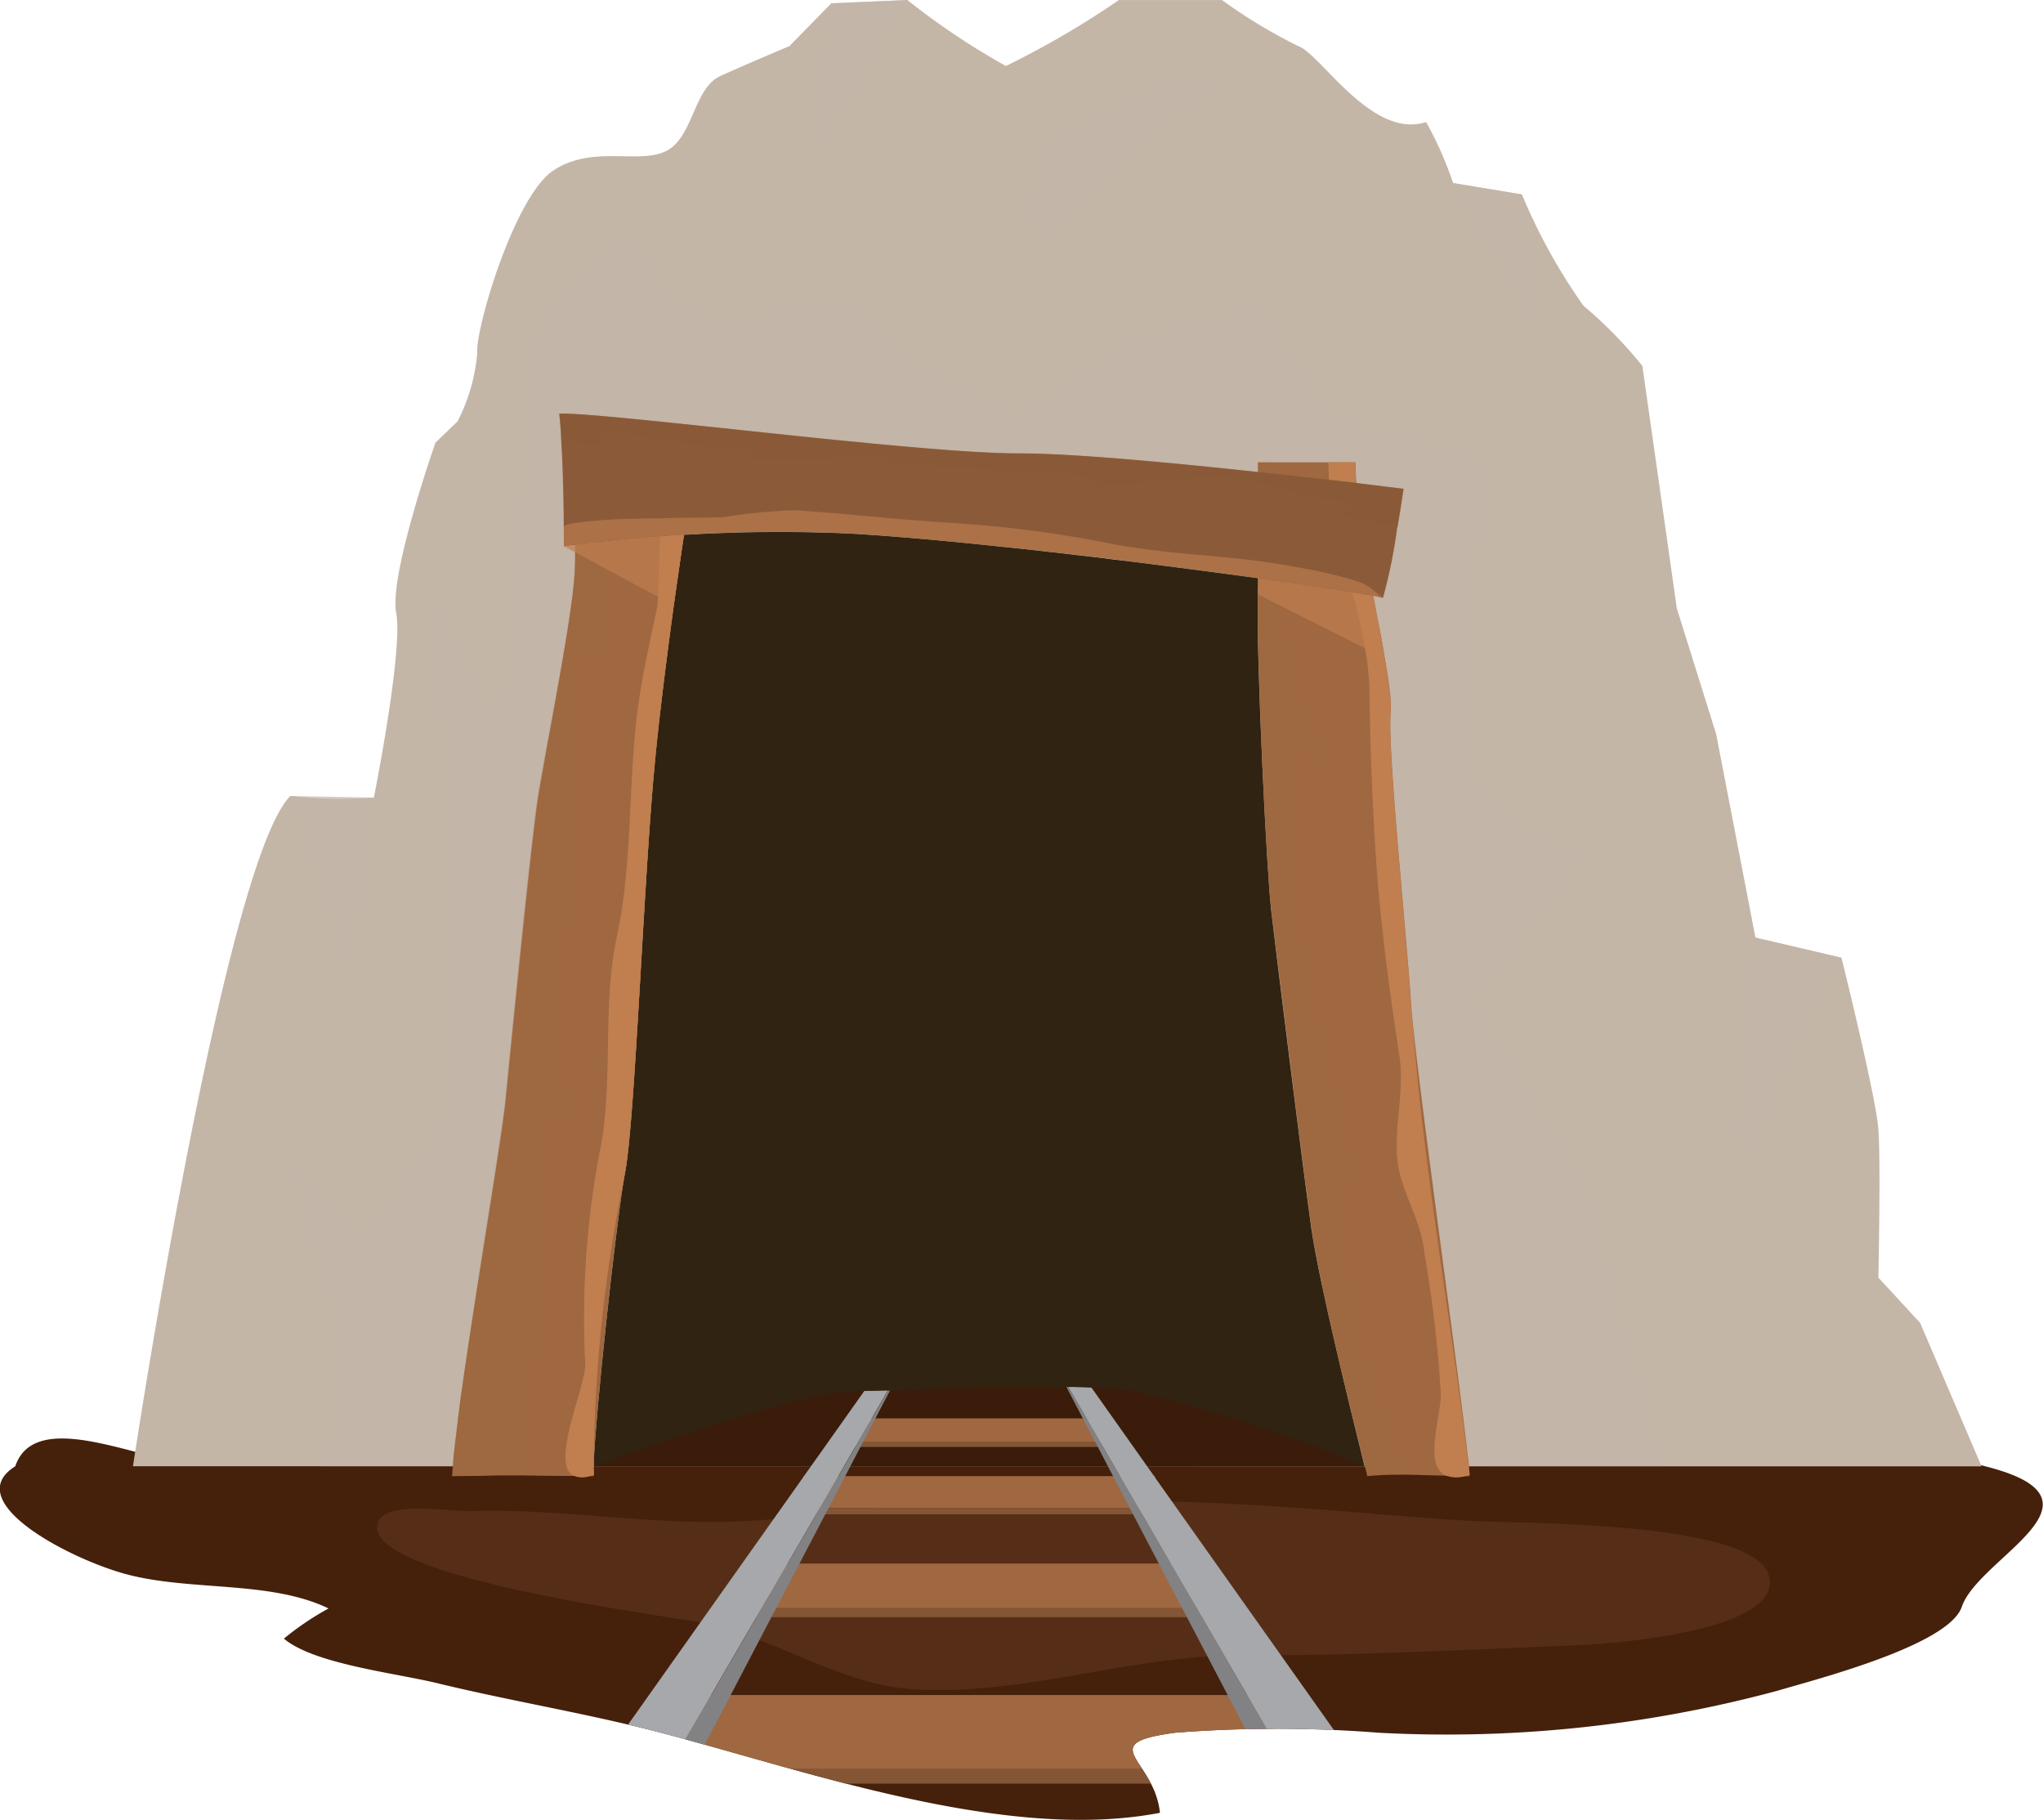 <svg xmlns="http://www.w3.org/2000/svg" width="54.888" height="48.891" viewBox="0 0 54.888 48.891">
    <defs>
        <clipPath id="prefix__clip-path">
            <path id="prefix__Path_1996" fill="none" d="M359.4 306.759c-.374.019-.75.031-1.128.034-1.41.01-4.4-1.6-4.961.054-1.451.91 1.244 2.378 2.817 2.852 1.761.53 3.974.184 5.6.967a7.7 7.7 0 0 0-1.2.811c.812.683 2.987.921 4.135 1.2 2.012.489 4.051.814 6.071 1.348 3.967 1.046 9.23 2.922 13.33 2.131-.144-1.448-1.795-1.853.4-2.151a35.158 35.158 0 0 1 5.477 0 34.139 34.139 0 0 0 10.717-1.129c.957-.286 4.593-1.209 4.949-2.253.454-1.339 4.239-2.865.631-3.776-2.878-.826-2.865-.379-5.783-.444-3.813-.085-8.82.287-12.167-1.818-.669-.419-1.172-1.293-1.83-1.632a7.889 7.889 0 0 0-2.6-.364 32.07 32.07 0 0 0-6.721-.034 44.169 44.169 0 0 0-9.09 2.59 16.744 16.744 0 0 1-4.35 1.285c-1.435.09-2.855.258-4.297.329z" data-name="Path 1996" transform="translate(-352.901 -302.392)"/>
        </clipPath>
        <style>
            .prefix__cls-5{fill:#c4b6a7}.prefix__cls-10,.prefix__cls-5{opacity:.7}.prefix__cls-10,.prefix__cls-5,.prefix__cls-9{mix-blend-mode:multiply;isolation:isolate}.prefix__cls-7,.prefix__cls-9{fill:#9f6841}.prefix__cls-10,.prefix__cls-8{fill:#c17e4f}.prefix__cls-9{opacity:.5}.prefix__cls-16{fill:#845636}.prefix__cls-17{fill:#a6a8ab}.prefix__cls-18{fill:#828285}
        </style>
    </defs>
    <g id="prefix__Group_1645" data-name="Group 1645" transform="translate(-352.901 -253.572)">
        <path id="prefix__Path_1962" fill="#45200b" d="M359.4 306.759c-.374.019-.75.031-1.128.034-1.41.01-4.4-1.6-4.961.054-1.451.91 1.244 2.378 2.817 2.852 1.761.53 3.974.184 5.6.967a7.7 7.7 0 0 0-1.2.811c.812.683 2.987.921 4.135 1.2 2.012.489 4.051.814 6.071 1.348 3.967 1.046 9.23 2.922 13.33 2.131-.144-1.448-1.795-1.853.4-2.151a35.158 35.158 0 0 1 5.477 0 34.139 34.139 0 0 0 10.717-1.129c.957-.286 4.593-1.209 4.949-2.253.454-1.339 4.239-2.865.631-3.776-2.878-.826-2.865-.379-5.783-.444-3.813-.085-8.82.287-12.167-1.818-.669-.419-1.172-1.293-1.83-1.632a7.889 7.889 0 0 0-2.6-.364 32.07 32.07 0 0 0-6.721-.034 44.169 44.169 0 0 0-9.09 2.59 16.744 16.744 0 0 1-4.35 1.285c-1.435.09-2.855.258-4.297.329z" data-name="Path 1962" transform="translate(0 -13.883)"/>
        <path id="prefix__Path_1963" fill="#562e17" d="M391.783 310.094A81.478 81.478 0 0 0 381.69 310c-1.824.1-3.628.457-5.458.474-2.244.021-4.418-.364-6.7-.293-.51.015-2.179-.281-2.438.268-.687 1.474 7.69 2.538 8.671 2.728 1.942.379 3.676 1.638 5.6 1.782 2.98.224 5.9-.907 8.891-.9 3.046.005 5.991-.15 9.023-.271.783-.031 5.654-.359 5.161-1.9-.465-1.448-6.708-1.368-7.94-1.441-1.574-.083-3.137-.247-4.717-.353z" data-name="Path 1963" transform="translate(-4.023 -16.014)"/>
        <path id="prefix__Path_1964" fill="#c4b6a7" d="M357.892 292.963s2.445-16.194 4.227-18.007a11.8 11.8 0 0 0 2.245.044s.794-3.955.6-4.969 1.056-4.57 1.056-4.57l.594-.57a4.982 4.982 0 0 0 .528-1.826c-.065-.61.99-4.219 2.048-4.916s2.311-.147 3.037-.525.727-1.688 1.453-2.014 1.849-.8 1.849-.8l1.124-1.148 2.047-.088a19.491 19.491 0 0 0 2.645 1.771 23.993 23.993 0 0 0 3.034-1.771h2.774a13.987 13.987 0 0 0 2.047 1.236c.595.205 1.981 2.52 3.434 2.039a9.73 9.73 0 0 1 .726 1.641l1.849.306a15.406 15.406 0 0 0 1.651 2.987 11.753 11.753 0 0 1 1.585 1.62l.925 6.512 1.056 3.373 1.057 5.473 2.311.541s.925 3.721.991 4.6 0 3.992 0 3.992l1.122 1.217 1.651 3.855z" data-name="Path 1964" transform="translate(-1.419)"/>
        <path id="prefix__Path_1965" d="M364.373 295.424a5.043 5.043 0 0 0 .781-3.1c-.169-1.838-1.441-4.143-1.353-5.862.892 3.128 2.324 2.435 2.324 2.435l2.023-3.245v-5.681l-.557-8.258 1.834 4.016.928-10.848 2.541-2.646a7.42 7.42 0 0 0 1.735 2.166c.808.48 2.792-.24 4.325-.481 1.052 2.163 4.492 3.228 4.492 3.228l2.994-2.026 3.354-.933 1.96 2.958 4.426 1.309-.7 3.845.012 4.362a4.088 4.088 0 0 0 3.032 2.166 15.911 15.911 0 0 1-3.032 4.043l3.032 4.741 2.165 7.808z" class="prefix__cls-5" data-name="Path 1965" transform="translate(-3.099 -2.464)"/>
        <path id="prefix__Path_1966" fill="#302311" d="M395.9 298.64h-20.71v-.1c.064-1.444.556-6.024.808-7.6.014-.071.022-.137.036-.2.274-1.486.5-8.023.815-11.183.115-1.182.3-2.654.49-4.039.094-.671.188-1.32.275-1.9.187-.009.381-.023.577-.03l.541-.022c1.038-.036 2.208-.036 3.42.022l.671.044c.966.072 2.085.173 3.268.3l1.018.107c.173.022.345.044.519.059.346.043.686.079 1.032.121h.006c.347.045.686.087 1.026.125 1.19.151 2.337.3 3.348.439 0 .151 0 .3-.008.44v.066c-.044 1.579.231 7.3.361 8.434s.858 6.983 1.082 8.563c.225 1.492.995 4.614 1.425 6.354z" data-name="Path 1966" transform="translate(-6.338 -5.677)"/>
        <g id="prefix__Group_1641" data-name="Group 1641" transform="translate(365.048 264.687)">
            <g id="prefix__Group_1637" data-name="Group 1637" transform="translate(0 .306)">
                <path id="prefix__Path_1967" d="M376.464 270a.616.616 0 0 0-.014.094c-.014.116-.05.338-.093.648-.052.34-.116.78-.187 1.293a3.779 3.779 0 0 0-.065.447c-.087.584-.181 1.232-.275 1.9-.187 1.385-.375 2.857-.49 4.039-.318 3.16-.541 9.7-.815 11.183-.014.064-.022.13-.037.2-.252 1.574-.744 6.155-.808 7.6v.1a1.507 1.507 0 0 0-.006.245v.022h-.094c-.145 0-.29 0-.434-.007-.469 0-.967-.006-1.465-.015-.3 0-.613 0-.916.009s-.6.006-.887.014v-.022c.007-.072.007-.158.021-.245 0-.057.009-.123.009-.187.028-.288.072-.634.122-1.017a1.069 1.069 0 0 1 .014-.151q.033-.25.065-.52c.028-.159.05-.324.072-.49.029-.21.065-.418.094-.635.4-2.676.959-5.967 1.046-6.884.137-1.4.678-6.81.858-8.029.022-.152.058-.346.094-.563.021-.107.044-.224.064-.345s.044-.253.066-.39.05-.274.079-.413v-.006c.022-.145.05-.289.079-.433.267-1.494.584-3.233.612-4.027.009-.137.009-.295.009-.461a1.857 1.857 0 0 0 .007-.2v-.135c.007-.145.007-.3.007-.449 0-.786-.007-1.637-.014-2.148-.009-.26-.009-.44-.009-.477l1.111.151z" class="prefix__cls-7" data-name="Path 1967" transform="translate(-369.875 -269.534)"/>
                <g id="prefix__Group_1636" data-name="Group 1636" transform="translate(3.046 .462)">
                    <path id="prefix__Path_1968" d="M377.673 270.176a.606.606 0 0 0-.014.094c-.014.116-.05.338-.093.648-.052.34-.116.78-.187 1.293a3.766 3.766 0 0 0-.065.447c-.087.584-.181 1.232-.275 1.9-.187 1.385-.375 2.857-.49 4.039-.318 3.16-.541 9.7-.815 11.183-.014.064-.022.13-.036.2a39.538 39.538 0 0 0-.808 7.6v.1c0 .08.007.158.007.239-.007 0-.007 0-.014.006l-.094.022a.609.609 0 0 1-.434-.007.287.287 0 0 1-.108-.079.367.367 0 0 1-.087-.18c-.18-.663.512-2.229.5-2.741a24.088 24.088 0 0 1 .361-5.563c.426-1.912.072-4 .491-5.938s.3-3.99.54-5.953c.122-.973.339-1.927.541-2.885.007-.043.014-.137.021-.274.015-.354.029-.974.058-1.631 0-.158.007-.317.014-.475.014-.282.029-.555.044-.808.043-.7.115-1.241.223-1.241h.721z" class="prefix__cls-8" data-name="Path 1968" transform="translate(-374.13 -270.176)"/>
                </g>
                <path id="prefix__Path_1969" d="M369.874 297.764c.578-.022 1.191-.022 1.8-.022a56.13 56.13 0 0 0 .361-7.063 11.814 11.814 0 0 1 .231-3.472 5.892 5.892 0 0 1 .628 1.083c-.4-1.848-.137-7.886.339-7.661a46.371 46.371 0 0 1-.065-5.232l.807.4a48.3 48.3 0 0 1 .3-6.118l-1.111-.152s.043 2.621 0 3.883-.815 4.957-1 6.175-.722 6.631-.858 8.03-1.338 8.208-1.432 10.149z" class="prefix__cls-9" data-name="Path 1969" transform="translate(-369.874 -269.531)"/>
            </g>
            <g id="prefix__Group_1639" data-name="Group 1639" transform="translate(21.641 1.306)">
                <path id="prefix__Path_1970" d="M405.8 298.139v.028h-.1c-.144 0-.324-.007-.519-.014h-.006c-.347-.009-.744-.022-1.126-.029-.188 0-.368 0-.535.007h-.034a.085.085 0 0 0-.044.008 1.354 1.354 0 0 0-.153.006h-.023c-.069.006-.137.012-.2.019v-.014a.047.047 0 0 1-.007-.029c-.014-.072-.036-.144-.057-.224-.434-1.739-1.205-4.863-1.428-6.363-.224-1.579-.945-7.438-1.082-8.563s-.405-6.854-.361-8.434v-.066c.008-.144.008-.289.008-.44s.007-.3.007-.447c.006-.491.006-.98 0-1.4 0-.266 0-.511-.007-.707 0-.107 0-.21-.008-.288v-.26h2.619c0 .173.008.36.021.555.022.267.051.556.094.859a.905.905 0 0 0 .021.123c.079.6.2 1.247.311 1.868.007.057.021.116.029.173.057.31.114.62.173.908s.1.534.137.773c.057.318.1.6.13.844a4.139 4.139 0 0 1 .035.469 1 1 0 0 1-.006.142c-.087 1 .4 5.686.54 7.713.016.253.037.506.066.757.289 2.692 1.234 9.4 1.465 11.508.015.08.021.158.029.238v.036c.001.105.011.185.011.244z" class="prefix__cls-7" data-name="Path 1970" transform="translate(-400.114 -270.929)"/>
                <g id="prefix__Group_1638" data-name="Group 1638" transform="translate(1.9)">
                    <path id="prefix__Path_1971" d="M406.571 298.133h-.015v.007l-.1.022h-.009a.811.811 0 0 1-.518-.014h-.007c-.592-.268-.138-1.544-.13-2.172a33.532 33.532 0 0 0-.44-3.788c-.094-.938-.606-1.6-.721-2.46s.188-1.9.05-2.827c-.079-.534-.158-1.054-.23-1.574-.18-1.312-.331-2.6-.419-4.018-.086-1.393-.144-2.814-.158-4.192a7.337 7.337 0 0 0-.122-1.2c-.2-1.212-.635-2.387-.844-3.614h-.008a8.021 8.021 0 0 1-.13-1.377h.721a10.806 10.806 0 0 0 .116 1.413c.13 1 .354 2.107.535 3.074.05.274.1.534.137.773.057.318.1.6.13.843a4.37 4.37 0 0 1 .036.469 1.028 1.028 0 0 1-.006.145c-.087 1 .4 5.686.54 7.712.014.253.036.5.064.757.3 3.844.989 7.677 1.464 11.507a2.269 2.269 0 0 1 .029.238c.014.096.02.183.035.276z" class="prefix__cls-8" data-name="Path 1971" transform="translate(-402.769 -270.928)"/>
                </g>
                <path id="prefix__Path_1972" d="M404.044 298.124c-.188 0-.368 0-.535.007h-.034a.085.085 0 0 0-.044.008 1.354 1.354 0 0 0-.153.006h-.023c-.069.006-.137.012-.2.019v-.014a.047.047 0 0 1-.007-.029c-.014-.072-.036-.144-.057-.224-.434-1.739-1.205-4.863-1.428-6.363-.224-1.579-.945-7.438-1.082-8.563s-.405-6.854-.361-8.434v-.066c.008-.144.008-.289.008-.44s.007-.3.007-.447c.006-.491.006-.98 0-1.4 0-.266 0-.511-.007-.707 0-.107 0-.21-.008-.288v-.26h.353c-.006.094-.014.194-.029.3s-.014.215-.021.324c-.008.21-.021.425-.021.656-.016.433-.007.917.021 1.421.014.152.021.3.036.456.022.192.043.4.072.6a12.589 12.589 0 0 0 1.529 4.545 8.532 8.532 0 0 1-1.169-1.177 33.078 33.078 0 0 0 .339 6.177c.469 2.077 1.183 5.5 1.731 6.269a4.55 4.55 0 0 1-.945-1.169s.383 5.852 1.891 8.571l.137.222z" class="prefix__cls-9" data-name="Path 1972" transform="translate(-400.114 -270.929)"/>
            </g>
            <path id="prefix__Path_1973" d="M377.552 271.213c-.052.34-.116.78-.187 1.293a3.761 3.761 0 0 0-.065.447c-.087.584-.181 1.232-.275 1.9l-.426-.231-1.4-.75-.822-.447-.3-.158.015-.007.288-.173.887-.535s0 .009.008 0l1.436-.843z" class="prefix__cls-10" data-name="Path 1973" transform="translate(-371.07 -269.703)"/>
            <path id="prefix__Path_1974" d="M403.527 276.69l-.527-.267-2.468-1.241-.411-.21c.008-.144.008-.289.008-.44s.007-.3.007-.447c.006-.491.006-.98 0-1.4l.267.021 1.745.1h.036c.021 0 .05.007.072.007l.6.029a.912.912 0 0 0 .021.123c.079.6.2 1.247.311 1.868.007.057.021.116.029.173.057.31.114.62.173.908s.1.537.137.776z" class="prefix__cls-10" data-name="Path 1974" transform="translate(-378.475 -270.122)"/>
            <g id="prefix__Group_1640" data-name="Group 1640" transform="translate(2.878)">
                <path id="prefix__Path_1975" fill="#8b5b39" d="M396.575 271.12s-.064.468-.167 1.054a13.852 13.852 0 0 1-.381 1.876l-.267-.059c-.159-.029-.339-.057-.555-.094-.563-.094-1.32-.21-2.2-.331-.108-.016-.217-.029-.331-.052-1.01-.137-2.158-.288-3.348-.439-.34-.043-.678-.087-1.026-.125h-.006c-.346-.042-.686-.085-1.032-.121-.174-.014-.346-.037-.519-.059-.347-.035-.678-.072-1.018-.107-1.184-.123-2.3-.225-3.268-.3l-.671-.044c-1.212-.058-2.382-.058-3.42-.022l-.541.022c-.2.007-.389.021-.577.03l-.643.042c-.094.007-.18.016-.274.022-.145.014-.288.021-.426.036s-.267.021-.4.037-.215.021-.317.035h-.029c-.115.015-.216.022-.31.036-.195.014-.354.036-.482.058a.092.092 0 0 1-.037.006.839.839 0 0 1-.13.016 1.627 1.627 0 0 0-.173.029h-.007v-.11c0-.381-.008-1.716-.072-2.734-.007-.274-.029-.52-.051-.721 1.219-.043 9.61 1.068 12.331 1.068 1.406-.007 4.133.251 6.434.5.108.007.217.021.324.036.57.057 1.111.122 1.587.173.268.028.513.057.729.085.782.099 1.273.157 1.273.157z" data-name="Path 1975" transform="translate(-373.896 -269.104)"/>
                <path id="prefix__Path_1976" fill="#ac7147" d="M396.076 275.079l-.267-.059c-.159-.029-.339-.057-.555-.094-.562-.094-1.32-.21-2.2-.331-.108-.016-.217-.029-.331-.052-1.01-.137-2.158-.288-3.348-.439-.34-.043-.678-.087-1.026-.124h-.006c-.346-.042-.686-.085-1.032-.121-.174-.014-.346-.036-.519-.059-.347-.035-.678-.072-1.018-.107-1.184-.123-2.3-.225-3.268-.3l-.671-.044c-1.212-.058-2.382-.058-3.42-.022l-.541.022c-.2.007-.389.021-.577.03l-.643.042c-.094.007-.18.016-.274.022-.145.014-.288.021-.426.036s-.267.021-.4.037c-.107.006-.215.021-.317.028v.007h-.029c-.115.009-.216.022-.31.036-.195.014-.354.036-.482.058h-.036c-.051.006-.094.015-.13.022a.949.949 0 0 0-.158.022h-.022v-.506c0-.05.115-.087.318-.116s.527-.064.879-.087c0 0 0 .009.008 0 .433-.021.923-.035 1.392-.035.246-.009.477-.014.693-.014.519-.009.915-.009.988-.016a14.628 14.628 0 0 1 1.911-.187c.75.044 1.486.115 2.221.18.7.066 1.4.122 2.107.165a32.016 32.016 0 0 1 4.271.57c1.277.239 2.576.281 3.868.447l.288.043c.252.037.5.073.75.125a12.919 12.919 0 0 1 1.393.309c.13.036.26.079.389.13a1.82 1.82 0 0 1 .231.145c.14.114.285.229.299.237z" data-name="Path 1976" transform="translate(-373.945 -270.134)"/>
                <path id="prefix__Path_1977" fill="#8b5b39" d="M373.895 269.1c.022.2.046.449.055.72a4.691 4.691 0 0 0 1.257.114 3.014 3.014 0 0 0-.289-.329 9.97 9.97 0 0 1 1.944.246 10.505 10.505 0 0 0 2.288.17 1.1 1.1 0 0 1-.26.317c.742-.035 1.495.044 2.229-.006.562-.034 1.132-.039 1.692-.1-.117.087-.218.21-.328.289a28.068 28.068 0 0 1 3.984.175 5.043 5.043 0 0 1 1.883.188c-.132.1-.159.156-.287.169a19.481 19.481 0 0 0 2.387-.182 6.217 6.217 0 0 1 2.5.152 10.838 10.838 0 0 0 2.388.494.783.783 0 0 1-.62.268c.453.089 1.083.278 1.7.383.1-.58.165-1.048.165-1.048s-7.636-.953-10.352-.949-11.114-1.108-12.336-1.071z" data-name="Path 1977" transform="translate(-373.895 -269.103)" style="mix-blend-mode:multiply;isolation:isolate" opacity="0.5"/>
            </g>
        </g>
        <path id="prefix__Path_1978" fill="#3b1b09" d="M395.9 307.766h-20.709s5.467-2.017 7-2.017h.271c.186 0 .4-.009.63-.016h.058c1.3-.039 3.185-.126 4.742-.1h.05c.215 0 .424.012.625.019.415.018.792.047 1.111.094a41.932 41.932 0 0 1 6.222 2.02z" data-name="Path 1978" transform="translate(-6.338 -14.803)"/>
        <path id="prefix__Path_1979" d="M391.73 258.443a10.159 10.159 0 0 0 0 2.976 14.147 14.147 0 0 1 5.5-5.05c-1.621-.541-5.5 2.074-5.5 2.074z" class="prefix__cls-5" data-name="Path 1979" transform="translate(-11.007 -.774)"/>
        <path id="prefix__Path_1980" d="M418.6 288.766l2.311.541s-2.978 5.515-2.708 7.048a24.788 24.788 0 0 1 .397-7.589z" class="prefix__cls-5" data-name="Path 1980" transform="translate(-18.542 -10.008)"/>
        <path id="prefix__Path_1981" d="M363.8 283.453l2.245.044s-.438 3.406-.708 4.626c-.994-2.837-1.537-4.67-1.537-4.67z" class="prefix__cls-5" data-name="Path 1981" transform="translate(-3.099 -8.497)"/>
        <path id="prefix__Path_1982" d="M407.446 260.441l1.849.306.376 3.746z" class="prefix__cls-5" data-name="Path 1982" transform="translate(-15.51 -1.953)"/>
        <path id="prefix__Path_1983" d="M383.847 253.66l-.637 4.424 2.684-4.512z" class="prefix__cls-5" data-name="Path 1983" transform="translate(-8.619)"/>
        <g id="prefix__Group_1644" data-name="Group 1644" transform="translate(352.901 288.51)">
            <g id="prefix__Group_1643" clip-path="url(#prefix__clip-path)" data-name="Group 1643">
                <g id="prefix__Group_1642" data-name="Group 1642" transform="translate(14.278 2.323)">
                    <path id="prefix__Path_1984" d="M386.5 317.2h-7.953v1.992h15.908V317.2z" class="prefix__cls-7" data-name="Path 1984" transform="translate(-374.472 -308.925)"/>
                    <path id="prefix__Path_1985" d="M386.5 319.98h-7.953v.394h15.908v-.394z" class="prefix__cls-16" data-name="Path 1985" transform="translate(-374.472 -309.717)"/>
                    <path id="prefix__Path_1986" d="M387.252 312.266h-6.063v1.2h12.128v-1.2z" class="prefix__cls-7" data-name="Path 1986" transform="translate(-375.223 -307.523)"/>
                    <path id="prefix__Path_1987" d="M387.252 313.947h-6.063v.238h12.128v-.238z" class="prefix__cls-16" data-name="Path 1987" transform="translate(-375.223 -308.001)"/>
                    <path id="prefix__Path_1988" d="M387.785 308.986h-4.722v.855h9.445v-.855z" class="prefix__cls-7" data-name="Path 1988" transform="translate(-375.755 -306.591)"/>
                    <path id="prefix__Path_1989" d="M387.785 310.182h-4.722v.169h9.445v-.169z" class="prefix__cls-16" data-name="Path 1989" transform="translate(-375.755 -306.931)"/>
                    <path id="prefix__Path_1990" d="M388.259 306.818h-3.529v.64h7.059v-.64z" class="prefix__cls-7" data-name="Path 1990" transform="translate(-376.229 -305.974)"/>
                    <path id="prefix__Path_1991" d="M388.259 307.713h-3.529v.126h7.059v-.126z" class="prefix__cls-16" data-name="Path 1991" transform="translate(-376.229 -306.228)"/>
                    <path id="prefix__Path_1992" d="M402.642 318.383h-2.236l-1.839-3.165-.759-1.308-1.212-2.088-.139-.239-.7-1.2-.767-1.323-.1-.169-.495-.856-.155-.266-.3-.52-.072-.125-.372-.642-.49-.844c.215 0 .424.012.625.019l1.493 2.11.188.266.02.031z" class="prefix__cls-17" data-name="Path 1992" transform="translate(-378.584 -305.639)"/>
                    <path id="prefix__Path_1993" d="M400.386 318.383v1.491l-1.872-3.578-.207-.394-1.041-1.992-1.092-2.088-.126-.239-.628-1.2-.692-1.322-.089-.169-.448-.855-.139-.266-.27-.52-.066-.125-.337-.641-.441-.844h.05l.491.844.372.641.072.125.3.52.155.266.495.855.1.169.767 1.322.7 1.2.139.239 1.211 2.088.759 1.308z" class="prefix__cls-18" data-name="Path 1993" transform="translate(-378.564 -305.639)"/>
                    <path id="prefix__Path_1994" d="M382.427 305.773l-.434.748-.372.642-.071.125-.3.52-.155.266-.495.856-.1.169-.767 1.323-.7 1.2-.14.239-1.212 2.088-.756 1.3-1.84 3.168h-2.236l7.306-10.318.021-.031.189-.266 1.43-2.018c.189 0 .405-.004.632-.011z" class="prefix__cls-17" data-name="Path 1994" transform="translate(-372.852 -305.677)"/>
                    <path id="prefix__Path_1995" d="M383.374 305.772l-.392.749-.336.642-.066.125-.271.52-.139.266-.447.856-.089.169-.692 1.322-.629 1.2-.125.239-1.091 2.088-1.043 1.992-.206.394-1.871 3.578v-1.491l1.84-3.168.756-1.3 1.212-2.088.14-.239.7-1.2.767-1.322.1-.169.495-.856.155-.266.3-.52.071-.125.372-.642.434-.748z" class="prefix__cls-18" data-name="Path 1995" transform="translate(-373.741 -305.677)"/>
                </g>
            </g>
        </g>
    </g>
</svg>
